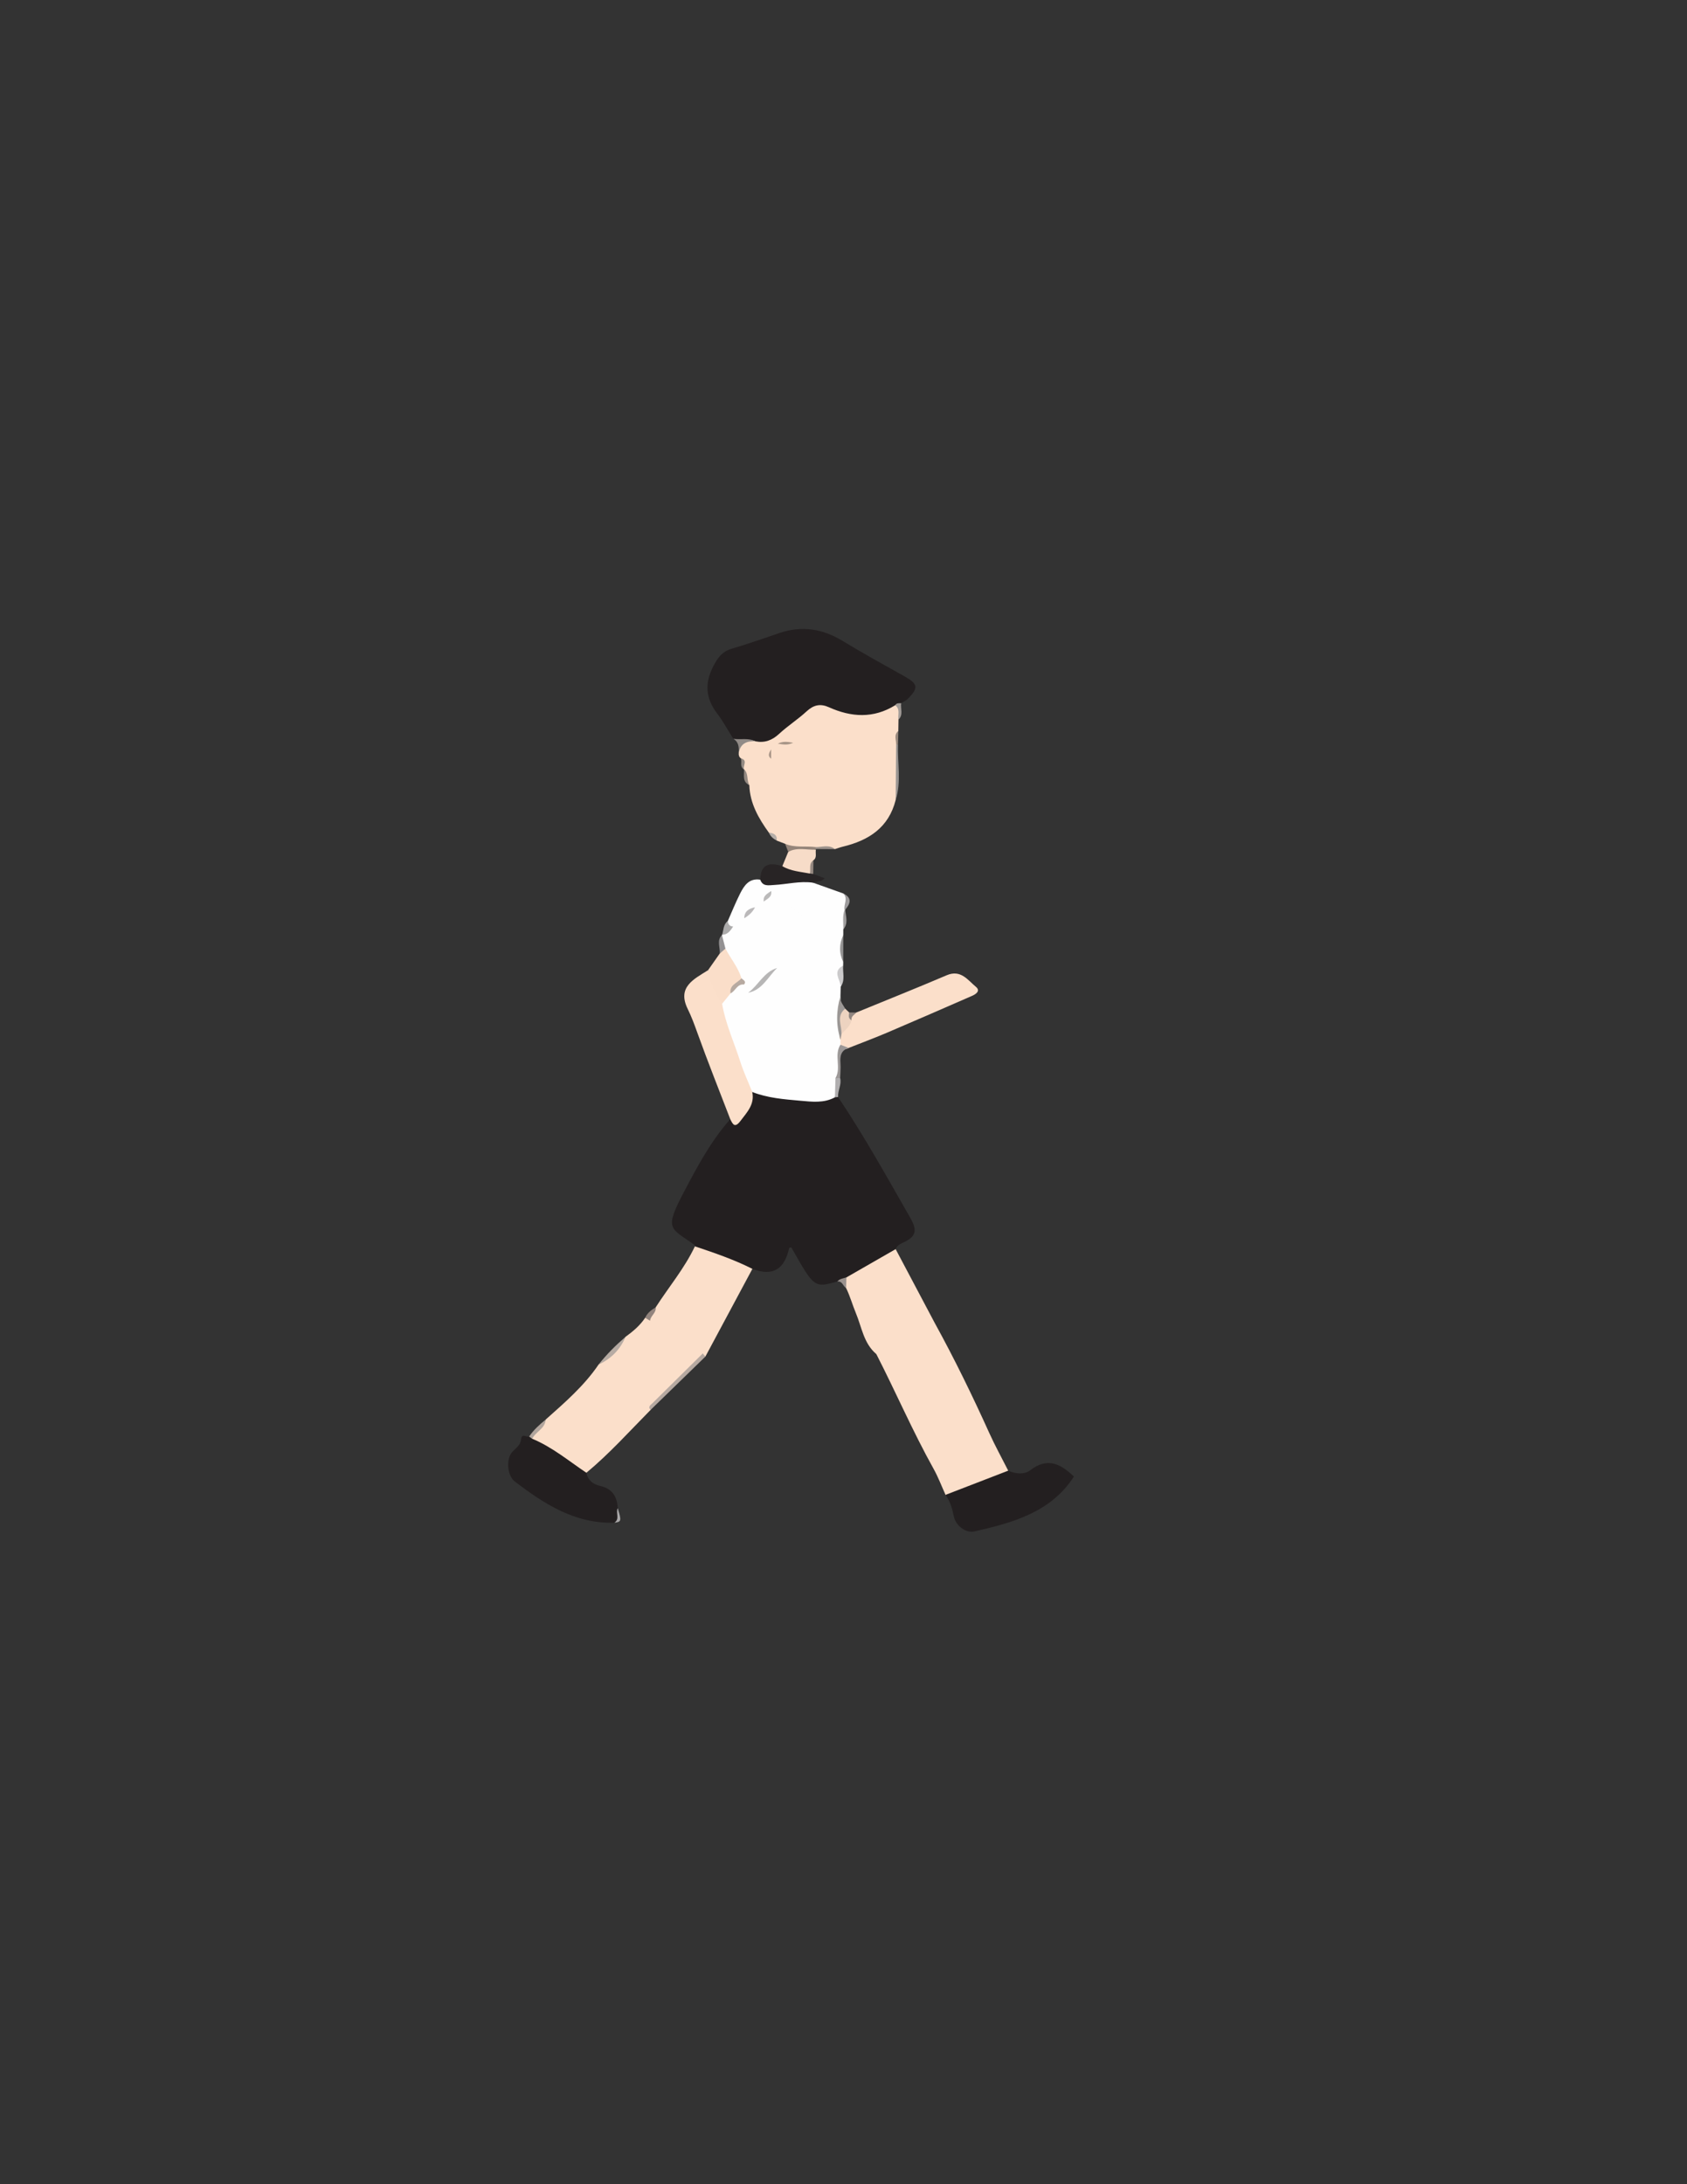 <?xml version="1.0" encoding="utf-8"?>
<!-- Generator: Adobe Illustrator 17.0.0, SVG Export Plug-In . SVG Version: 6.00 Build 0)  -->
<!DOCTYPE svg PUBLIC "-//W3C//DTD SVG 1.1//EN" "http://www.w3.org/Graphics/SVG/1.1/DTD/svg11.dtd">
<svg version="1.1" id="Layer_1" xmlns="http://www.w3.org/2000/svg" xmlns:xlink="http://www.w3.org/1999/xlink" x="0px" y="0px"
	 width="612px" height="792px" viewBox="0 0 612 792" enable-background="new 0 0 612 792" xml:space="preserve">
<rect x="0" y="0" width="612" height="792" fill="#333333" stroke="none"/>
<path fill="#231F20" d="M252.096,451.931c-0.031-0.163-0.002-0.408-0.1-0.479c-8.856-6.393-11.209-5.332-3.823-19.348
	c4.842-9.189,9.752-18.421,16.751-26.275c1.798-0.004,1.689,1.039,1.132,2.726c1.981-4.224,6.042-6.92,5.548-11.867
	c-0.085-0.847,0.984-1.167,1.852-1.234c9.64,1.418,19.241,3.406,29.066,1.769c0.541,0.085,1.043,0.275,1.509,0.562
	c9.465,14.117,17.698,28.963,26.135,43.697c2.324,4.059,2.611,6.55-1.896,8.783c-1.199,0.594-2.787,1.108-3.352,2.676
	c-4.47,5.57-11.12,7.779-17.063,11.082c-1.314,0.513-2.752,0.259-4.087,0.663c-8.407,2.313-8.407,2.313-16.69-12.375
	c-0.275,0.068-0.766,0.091-0.792,0.213c-1.612,7.542-5.807,10.488-13.342,7.572C265.434,458.806,258.487,456.077,252.096,451.931z"
	/>
<path fill="#FEFEFE" d="M302.89,397.89c-4.026,2.191-8.335,1.615-12.604,1.236c-5.889-0.522-11.799-0.972-17.388-3.16
	c-0.599-0.291-1.327-0.526-1.593-1.144c-4.256-9.891-8.347-19.841-10.355-30.501c0.426-2.068,1.911-3.423,3.269-4.865
	c1.581-1.313,2.796-3.286,5.281-3.011c1.182,0.38,1.768,1.764,3.124,1.85c3.535-1.963,5.959-5.057,8.422-8.11
	c3.177-4.043,6.988-7.497,10.487-11.239c1.781-1.905,1.809-3.338-0.21-4.921c-3.767-2.952-7.157-6.374-11.196-8.958
	c-1.526,0.019-1.978,1.398-2.841,2.245c-0.933,0.91-1.881,1.803-3.022,2.457c-1.914,0.716-3.002,2.359-4.254,3.823
	c-1.502,1.133-2.527,3-4.721,3.068c-1.526-0.397-2.388-1.101-1.255-2.721c1.458-3.283,2.798-6.624,4.407-9.831
	c1.487-2.964,3.279-5.759,7.357-5.128c3.751,0.467,7.46,0.342,11.223-0.193c2.659-0.378,5.577-0.946,7.916,1.279
	c3.66,1.302,7.32,2.604,10.98,3.906c2.94,1.98,0.801,4.357,0.516,6.591c-0.275,2.148,0.536,4.381-0.511,6.467
	c-0.001,0.668-0.002,1.336-0.003,2.004c-0.831,3.277-0.794,6.555-0.017,9.835c-0.009,0.418-0.017,0.836-0.026,1.253
	c-2.17,2.345,0.024,5.194-0.889,7.685c-0.03,1.095-0.06,2.19-0.089,3.285c0.164,5.195,0.301,10.391,0.84,15.566
	c0.142,0.847,0.112,1.684-0.129,2.51c-2.392,3.815-0.368,8.225-1.636,12.191C303.897,393.584,303.725,395.792,302.89,397.89z"/>
<path fill="#FBDFCA" d="M284.809,305.963c-1.003-0.385-2.007-0.771-3.01-1.156c-0.615-1.31-1.771-2.083-2.883-2.899
	c-3.733-5.174-6.859-10.599-7.087-17.216c-1.842-1.514-0.844-3.977-1.923-5.746l0.044,0.086c-1.178-1.12,0.343-3.022-1.172-4.045
	c-0.682-0.505-0.871-1.2-0.776-2.006c0.178-3.428,1.353-5.844,5.409-5.342c3.522,0.386,6.427-0.786,9.094-3.13
	c2.866-2.518,6.029-4.705,8.894-7.228c3.062-2.696,6.364-3.322,10.16-1.946c2.03,0.736,4.208,1.062,6.21,1.832
	c3.814,1.467,7.401,1.271,11.078-0.485c2.053-0.981,4.223-2.105,6.672-1.111c1.475,1.674,1.019,3.503,0.432,5.343
	c-0.021,1.382-0.043,2.764-0.064,4.146c-0.951,1.905-0.252,3.941-0.469,5.908c-0.279,6.357,0.59,12.739-0.481,19.072
	c-2.517,10.05-9.785,14.715-19.199,16.967c-0.961,0.23-1.89,0.591-2.833,0.891c-2.439-0.811-4.906-0.463-7.373-0.173
	C291.673,308.852,288.022,308.735,284.809,305.963z"/>
<path fill="#231F20" d="M324.75,255.727c-7.882,4.862-15.934,4.376-24.06,0.714c-3.05-1.374-5.52-0.86-8.035,1.463
	c-3.169,2.926-6.866,5.281-10.032,8.209c-2.543,2.352-5.23,3.342-8.577,2.692c-2.58-1.117-5.493,0.715-8.017-0.903
	c-1.942-3.076-3.672-6.314-5.87-9.195c-4.283-5.615-4.574-11.155-1.243-17.413c1.583-2.973,3.182-5.087,6.518-6.065
	c5.871-1.721,11.647-3.77,17.448-5.727c8.091-2.729,15.572-1.498,22.825,2.914c7.353,4.472,14.898,8.632,22.416,12.828
	c4.875,2.721,5.18,4.152,1.262,8.114c-0.675,0.683-1.627,1.092-2.451,1.628C326.377,255.737,325.488,255.509,324.75,255.727z"/>
<path fill="#FBDFCA" d="M236.011,511.245c-7.638,7.721-14.895,15.832-23.283,22.787c-1.202,0.863-2.259,0.256-3.145-0.479
	c-5.234-4.337-11.227-7.548-16.796-11.387c0.18-3.547,4.203-4.421,5.169-7.424c6.911-6.151,13.933-12.195,19.187-19.94
	c3.643-2.997,7.159-6.118,9.806-10.084c2.697-1.953,5.225-4.079,7.097-6.882c0.972-0.293,1.88-0.06,2.772,0.323
	c5.29,2.801,10.113,6.38,15.362,9.257c1.291,0.707,2.632,1.495,3.042,3.122c-4.696,6.075-10.702,10.893-15.867,16.517
	C238.15,508.367,236.358,509.24,236.011,511.245z"/>
<path fill="#FBDFCA" d="M339.122,479.757c7.15,12.993,13.642,26.308,19.748,39.822c2.101,4.651,4.579,9.132,6.884,13.69
	c-0.296,0.788-0.679,1.645-1.457,1.922c-6.657,2.372-13.302,4.774-19.901,7.302c-0.418,0.16-0.945-0.201-1.377-0.449
	c-1.432-3.149-2.653-6.417-4.333-9.428c-7.563-13.558-13.702-27.821-20.777-41.619c-0.483-2.454,1.719-2.54,3.021-3.189
	C326.868,484.849,333.057,482.44,339.122,479.757z"/>
<path fill="#FBDFCA" d="M254.942,490.767c-6.372-3.956-12.745-7.912-19.117-11.868c-1.214-2.404,1.516-3.152,2.028-4.832
	c4.743-7.382,10.458-14.139,14.243-22.137c7.085,2.377,14.159,4.78,20.848,8.167c-5.686,10.606-11.371,21.212-17.057,31.817
	C255.485,491.604,254.87,491.468,254.942,490.767z"/>
<path fill="#FBDFCA" d="M339.122,479.757c-2.31,3.933-6.932,3.685-10.309,5.692c-3.51,2.087-7.85,2.553-10.904,5.548
	c-4.601-3.869-5.289-9.768-7.418-14.854c-1.246-2.976-2.101-6.159-3.551-9.092c-0.692-1.311-0.963-2.609,0.122-3.863
	c5.951-3.415,11.903-6.83,17.854-10.246C329.652,461.88,334.387,470.818,339.122,479.757z"/>
<path fill="#231F20" d="M193.086,521.701c7.243,3.003,13.213,8.033,19.642,12.332c0.516,2.8,2.52,4.215,5.009,4.775
	c4.418,0.994,6.147,3.888,6.354,8.083c0.027,1.849,1.691,4.076-1.214,5.247c-14.273,0.445-25.389-6.772-36.106-14.918
	c-2.818-2.142-3.256-8.356-0.85-10.832c1.268-1.304,2.898-2.411,3.095-4.383c0.255-2.561,1.965-0.742,2.938-1.1
	C192.524,520.897,192.645,521.525,193.086,521.701z"/>
<path fill="#231F20" d="M343.019,542.044c7.579-2.925,15.157-5.849,22.736-8.775c2.68,1.243,5.964,1.426,7.945-0.113
	c6.435-4.999,11.284-2.156,15.883,2.244c-8.367,13.019-22.245,16.742-36.156,19.919c-2.839,0.649-6.689-1.873-7.421-5.554
	C345.441,546.925,344.663,544.372,343.019,542.044z"/>
<path fill="#FBDFCA" d="M261.958,363.98c1.25,7.292,4.375,14.001,6.597,20.989c1.192,3.747,2.88,7.337,4.344,10.998
	c0.934,4.461-1.859,7.299-4.263,10.471c-2.015,2.658-2.77,1.362-3.712-0.609c-4.021-10.461-8.185-20.871-11.971-31.417
	c-1.047-2.916-2.094-5.771-3.466-8.555c-3.914-7.943,2.184-10.79,7.367-14.05C259.109,355.632,261.297,359.486,261.958,363.98z"/>
<path fill="#FBDFCA" d="M304.882,378.829c0.014-0.601,0.028-1.202,0.042-1.804c-0.506-0.552-0.479-1.209-0.371-1.88
	c0.61-2.145,2.53-3.522,3.267-5.595c0.328-1.526,1.589-1.958,2.83-2.415c10.926-4.481,21.9-8.852,32.759-13.493
	c5.136-2.195,7.638,1.711,10.633,4.191c1.74,1.44,0.062,2.628-1.376,3.255c-10.28,4.485-20.558,8.977-30.877,13.372
	c-4.587,1.954-9.266,3.691-13.903,5.526C306.392,380.881,305.493,380.228,304.882,378.829z"/>
<path fill="#FADEC9" d="M261.958,363.98c-2.475-3.732-4.351-7.716-5.104-12.172c1.414-2.015,2.83-4.029,4.245-6.043
	c0.663-0.903,0.998-2.217,2.534-2.035c2.844,3.129,5.348,6.445,5.916,10.821c-0.916,2.364-3.996,2.997-4.541,5.664
	C263.991,361.471,262.975,362.725,261.958,363.98z"/>
<path fill="#282425" d="M294.937,320.067c-4.787-0.684-9.458,0.587-14.19,0.835c-1.92,0.101-4.041,0.626-4.949-1.921
	c0.134-5.778,3.428-6.39,8.009-4.899c3.409,0.27,6.849,0.381,10.015,1.922c0.403,0.286,0.799,0.583,1.189,0.887
	c1.363,0.51,2.726,1.02,4.204,1.573C297.923,319.878,296.252,319.466,294.937,320.067z"/>
<path fill="#F7DCC8" d="M293.795,316.754c-3.392-0.657-6.906-0.857-9.988-2.672c0.712-1.727,1.424-3.453,2.135-5.18
	c3.168-2.538,6.631-1.413,10.052-0.812c-0.291,1.289,0.504,2.834-0.91,3.859C293.517,313.245,295.323,315.447,293.795,316.754z"/>
<path fill="#B6A9A1" d="M254.942,490.767c0.315,0.383,0.63,0.765,0.945,1.148c-6.625,6.442-13.251,12.885-19.876,19.329
	c-1.093-1.137-0.002-1.753,0.635-2.385C242.732,502.815,248.84,496.794,254.942,490.767z"/>
<path fill="#EDD3C0" d="M308.925,369.944c-0.444,2.249-2.346,3.446-3.658,5.068c-1.688-2.708-0.669-5.623-0.556-8.444
	c0.038-0.956,1.049-1.069,1.924-0.813c0.474,0.454,0.947,0.908,1.421,1.363C308.877,367.896,307.981,369.203,308.925,369.944z"/>
<path fill="#999592" d="M324.936,290.042c0.049-6.691,0.097-13.381,0.146-20.072c0.23,0,0.461,0,0.692,0
	C325.536,276.662,327.039,283.427,324.936,290.042z"/>
<path fill="#B6ABA3" d="M226.948,484.718c-1.945,4.65-5.253,7.974-9.807,10.085C220.062,491.102,223.381,487.789,226.948,484.718z"
	/>
<path fill="#9B9795" d="M306.636,365.754c-3.444,2.643-1.176,6.133-1.37,9.258c-0.113,0.671-0.227,1.343-0.341,2.014
	c-1.693-5.308-1.563-10.619-0.026-15.933C304.561,362.988,305.815,364.29,306.636,365.754z"/>
<path fill="#9B9796" d="M304.882,378.829c1.002,0.386,2.003,0.771,3.005,1.157c-2.882,0.865-3.182,3.032-2.99,5.601
	c0.132,1.766-0.065,3.557-0.116,5.337c-0.564,0.63-1.128,0.63-1.692,0C305.301,387.133,302.465,382.592,304.882,378.829z"/>
<path fill="#95857A" d="M295.995,308.09c-3.358,0.176-6.825-0.986-10.052,0.812c-0.378-0.98-0.755-1.959-1.133-2.939
	c3.58,1.525,7.411,0.707,11.103,1.189c0.345,0.165,0.458,0.324,0.339,0.478c-0.116,0.151-0.233,0.227-0.354,0.227L295.995,308.09z"
	/>
<path fill="#CBCACB" d="M304.987,357.808c-0.069-2.605-3.229-5.568,0.889-7.686C305.656,352.693,306.685,355.408,304.987,357.808z"
	/>
<path fill="#918B87" d="M266.029,267.902c2.66,0.412,5.461-0.427,8.017,0.903c-3.112-0.196-5.418,0.775-6.045,4.176
	C268.079,271.004,268.055,269.065,266.029,267.902z"/>
<path fill="#B1A59D" d="M193.086,521.701c-0.377-0.265-0.754-0.531-1.131-0.796c1.624-2.419,3.767-4.334,6.001-6.161
	C197.765,518.064,194.308,519.1,193.086,521.701z"/>
<path fill="#939192" d="M263.177,343.977c-0.693,0.596-1.386,1.193-2.079,1.789c0.238-2.255-1.237-4.726,0.853-6.747
	c0.199,0.131,0.398,0.262,0.599,0.39C263.63,340.811,264.331,342.267,263.177,343.977z"/>
<path fill="#AFADAE" d="M303.089,390.925c0.564,0,1.129,0,1.693,0c0.599,2.38-0.904,4.53-0.752,6.861
	c-0.38,0.035-0.76,0.069-1.139,0.104C302.956,395.568,303.023,393.247,303.089,390.925z"/>
<path fill="#ACABAB" d="M264.034,333.939c0.097,1.199,0.631,1.98,1.936,2.023c-0.089,2.737-1.229,4.039-4.088,2.995l0.07,0.061
	C262.507,337.268,262.352,335.227,264.034,333.939z"/>
<path fill="#969595" d="M305.902,348.87c-1.559-3.281-1.503-6.559,0.017-9.835C305.913,342.313,305.908,345.591,305.902,348.87z"/>
<path fill="#9C9A9B" d="M306.385,329.954c-0.421-1.973,1.39-4.121-0.468-5.982c3.312,1.625,2.578,3.712,0.677,5.933L306.385,329.954
	z"/>
<path fill="#92847D" d="M237.853,474.067c0.295,2.018-1.871,3.004-2.027,4.832c-0.594-0.354-1.187-0.709-1.78-1.063
	C234.823,476.083,236.266,475.002,237.853,474.067z"/>
<path fill="#9F9D9D" d="M306.385,329.954c0,0,0.214-0.049,0.212-0.049c0.279,2.422,1.198,4.905-0.675,7.125
	C306.035,334.669,305.549,332.268,306.385,329.954z"/>
<path fill="#9C928B" d="M295.897,307.858c0.012-0.235,0.017-0.471,0.016-0.706c2.353,0.033,4.822-1.013,6.991,0.748
	C300.568,307.886,298.232,307.872,295.897,307.858z"/>
<path fill="#948981" d="M269.905,278.947c1.735,1.549,0.879,3.966,1.924,5.746C269.194,283.445,270.033,281.035,269.905,278.947z"/>
<path fill="#A19B97" d="M324.75,255.727c0.504-0.906,1.387-0.694,2.183-0.741c-0.326,1.977,0.878,4.208-0.982,5.93
	C325.632,259.167,326.673,257.104,324.75,255.727z"/>
<path fill="#AAA8A9" d="M222.878,552.137c2.098-1.357,0.377-3.598,1.214-5.247C225.519,551.497,225.439,551.845,222.878,552.137z"/>
<path fill="#9A928E" d="M307.063,463.188c-0.041,1.288-0.081,2.575-0.122,3.863c-1.134-0.685-1.338-2.618-3.173-2.363
	C304.613,463.632,305.912,463.573,307.063,463.188z"/>
<path fill="#918680" d="M308.925,369.944c-1.276-0.64-1.016-1.752-0.869-2.828c0.865,0.007,1.729,0.013,2.594,0.02
	C309.98,368.014,308.645,368.483,308.925,369.944z"/>
<path fill="#978A82" d="M293.795,316.754c0.413-1.606-0.505-3.568,1.288-4.804c-0.024,1.647-0.048,3.295-0.073,4.943
	C294.605,316.846,294.2,316.8,293.795,316.754z"/>
<path fill="#B5AEA8" d="M278.916,301.909c1.759,0.174,3.086,0.778,2.883,2.9C280.52,304.157,279.492,303.258,278.916,301.909z"/>
<path fill="#938A83" d="M268.777,274.988c2.699,0.68,0.522,2.772,1.172,4.045C268.227,278.071,269.249,276.313,268.777,274.988z"/>
<path fill="#98897E" d="M325.774,269.97l-0.346,0.005l-0.346-0.005c0.094-1.665-0.953-3.516,0.805-4.908
	C325.849,266.698,325.811,268.334,325.774,269.97z"/>
<path fill="#FEFEFE" d="M261.881,338.956c2.103,0.012,3.091-1.497,4.088-2.995c1.322-1.029,1.791-3.197,4.023-3.01
	c0.976-1.639,2.337-2.899,3.901-3.96c1.081-0.658,1.584-2.197,3.172-2.083c0.689-1.425,2.079-2.357,2.698-3.831
	c4.49,3.588,8.991,7.164,13.466,10.77c2.206,1.778,1.91,3.425-0.039,5.361c-3.852,3.826-7.516,7.842-11.257,11.78
	c-3.996,2.428-6.187,6.969-10.524,8.999c-0.819-0.84-1.56-1.719-1.469-3.005c-0.324-0.749-1.05-1.329-0.945-2.257
	c-1.249-3.957-3.906-7.152-5.819-10.749C262.745,342.303,262.313,340.63,261.881,338.956z"/>
<path fill="#B7B6B6" d="M271.409,359.987c3.731-2.739,5.681-7.56,10.524-8.999C278.597,354.188,276.59,358.943,271.409,359.987z"/>
<path fill="#B7AAA1" d="M268.996,354.725c0.565,0.648,1.859,0.99,0.945,2.257c-2.539-0.289-3.13,2.395-4.932,3.232
	C264.529,357.072,267.537,356.462,268.996,354.725z"/>
<path fill="#BBB9BA" d="M273.893,328.992c-0.858,1.756-2.25,2.986-3.901,3.96C270.028,330.386,271.711,329.444,273.893,328.992z"/>
<path fill="#BBBABA" d="M279.763,323.078c0.391,2.187-1.412,2.828-2.699,3.832C276.727,324.761,278.411,324.036,279.763,323.078z"/>
<path fill="#A69486" d="M287.742,269.317c-2.05,0.966-3.548,0.657-5.578,0.334C284.208,268.673,285.706,269.009,287.742,269.317z"/>
<path fill="#A69386" d="M279.741,271.72c0,1.093,0,2.185,0,3.393C278.364,274.112,278.988,272.964,279.741,271.72z"/>
</svg>
